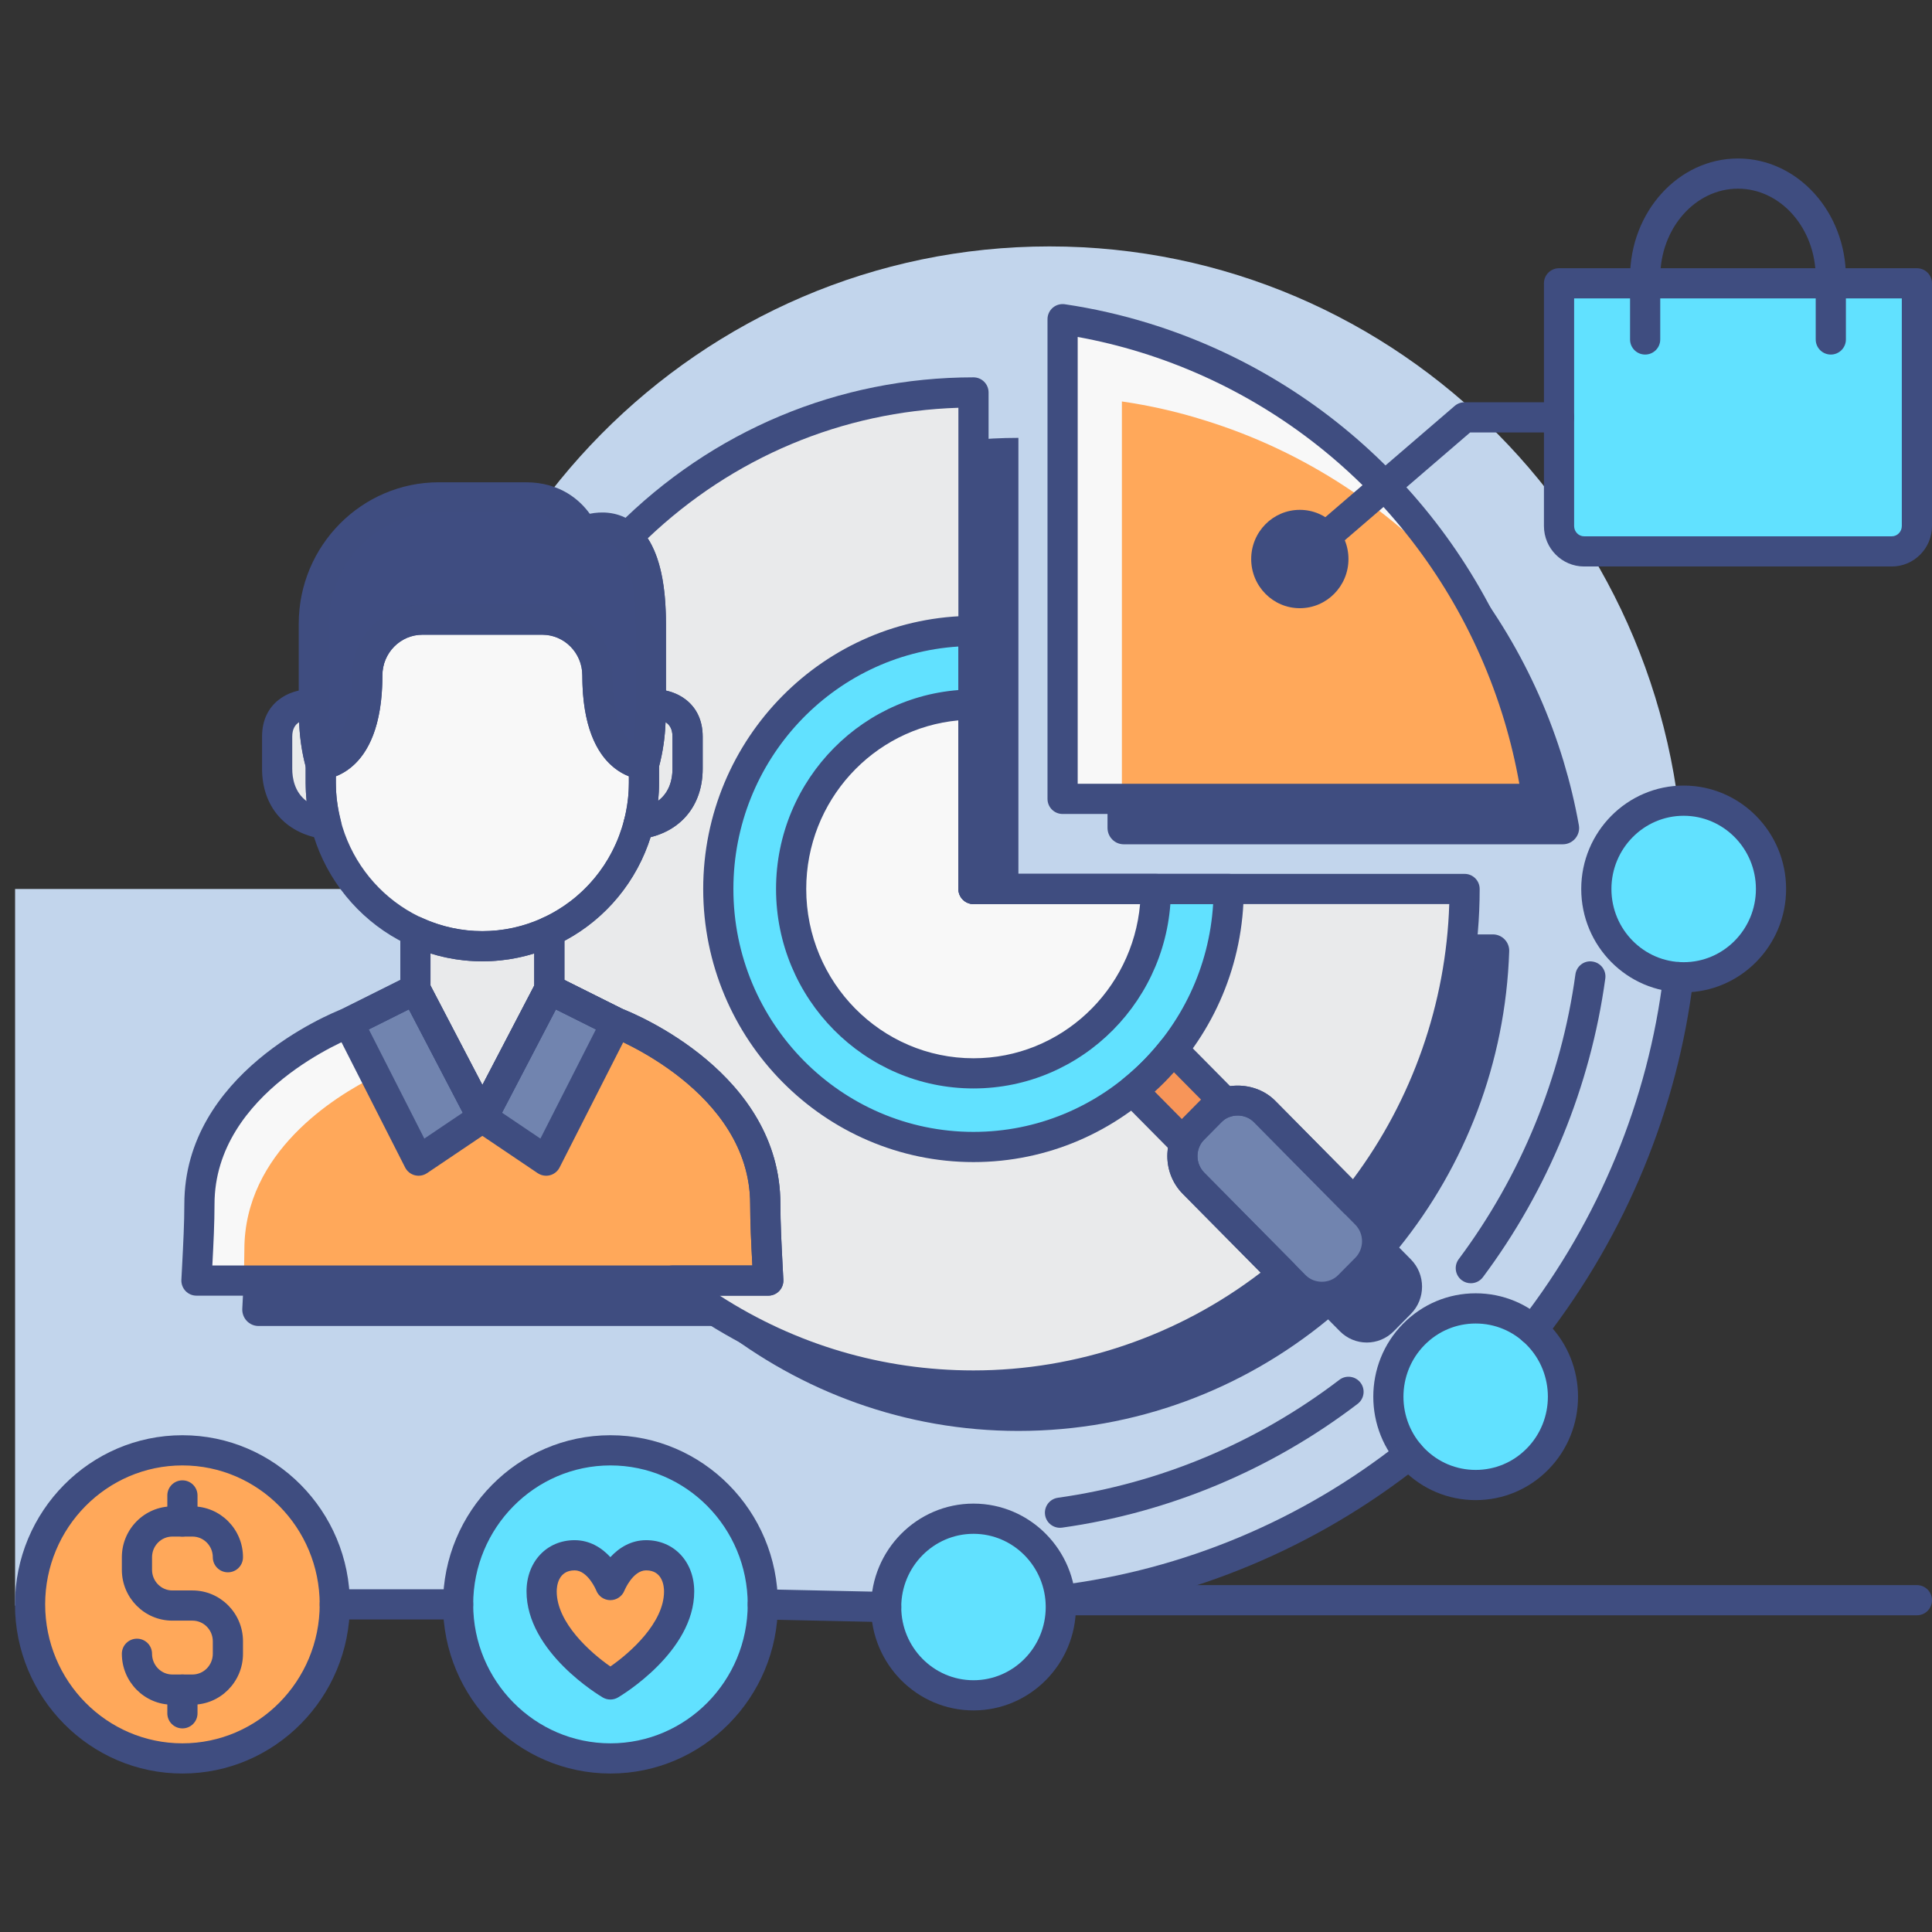 <?xml version="1.0" encoding="utf-8"?>
<!-- Generator: Adobe Illustrator 22.0.0, SVG Export Plug-In . SVG Version: 6.00 Build 0)  -->
<svg version="1.1" id="MARKET_RESEARCH_ICON_SET" xmlns="http://www.w3.org/2000/svg" xmlns:xlink="http://www.w3.org/1999/xlink"
	 x="0px" y="0px" viewBox="0 0 128 128" style="enable-background:new 0 0 128 128;" xml:space="preserve">
<rect x="0" y="0" width="128" height="128" fill="#333333" stroke="none"/>
<style type="text/css">
	.st0{fill:#C2D5EC;}
	.st1{fill:#61E1FF;}
	.st2{fill:#7184AF;}
	.st3{fill:#F8F8F8;}
	.st4{fill:#3F4D81;}
	.st5{fill:#3F4D80;}
	.st6{fill:#E9EAEB;}
	.st7{fill:#F79559;}
	.st8{fill:#FFA85A;}
</style>
<g>
	<g>
		<g>
			<path class="st0" d="M69.535,16.326c-23.203,0-42.012,19.018-42.012,42.477c0,0.031,0.002,0.062,0.002,0.093H17.427H1v47.478
				h63.486c25.957,0,47.003-21.247,47.059-47.478c0-0.031,0.002-0.062,0.002-0.093C111.547,35.344,92.738,16.326,69.535,16.326z"/>
		</g>
		<g>
			<path class="st5" d="M103.541,55.937c0.664,0,1.182-0.605,1.063-1.266c-0.258-1.438-0.598-2.847-1.013-4.224
				c-3.611-11.959-12.957-21.409-24.785-25.06c-1.759-0.543-3.572-0.957-5.43-1.232v5.564V54.85c0,0.601,0.482,1.087,1.076,1.087
				h24.855H103.541z"/>
		</g>
		<g>
			<path class="st5" d="M67.472,61.906V29.01c-8.941,0-17.048,3.668-22.935,9.591c-1.3-1.183-2.939-0.355-2.939-0.355
				s-0.913-2.283-3.786-2.283h-5.757c-4.576,0-8.285,3.751-8.285,8.377v5.378c-0.112-0.016-0.226-0.027-0.344-0.027
				c0,0-2.087,0-2.087,2.12v2.129c0,1.738,0.936,3.314,3.121,3.648c0.045,0.007,0.083,0.009,0.125,0.014
				c0.818,3.181,3.024,5.789,5.933,7.125c-0.006-0.003-0.012-0.005-0.018-0.007v3.831l-4.434,2.215l0-0.001
				c0,0-9.875,3.735-9.875,12.025c0,1.18-0.065,2.507-0.138,3.916c-0.032,0.622,0.458,1.144,1.074,1.144H47.54
				c5.513,4.34,12.42,6.953,19.932,6.953c7.774,0,14.917-2.774,20.52-7.391l0.777,0.786c0.986,0.997,2.584,0.997,3.57,0l1.136-1.149
				c0.986-0.997,0.986-2.613,0-3.61l-0.777-0.786c4.349-5.396,7.046-12.206,7.291-19.634c0.02-0.61-0.478-1.113-1.081-1.113H67.472z
				"/>
		</g>
		<g>
			<g>
				<path class="st8" d="M100.615,47.438c-3.611-11.959-12.957-21.409-24.785-25.06c-1.759-0.543-3.572-0.957-5.43-1.232v5.564
					v26.219h25.931h5.503C101.561,51.05,101.152,49.216,100.615,47.438z"/>
			</g>
			<g>
				<path class="st3" d="M96.929,39.076c-4.524-5.226-10.447-9.179-17.174-11.245c-1.756-0.552-3.572-0.963-5.427-1.234v26.332
					h-3.929V21.15c1.855,0.271,3.671,0.682,5.427,1.224C84.735,25.122,92.226,31.151,96.929,39.076z"/>
			</g>
			<g>
				<path class="st6" d="M79.074,78.395c-0.984-0.995-0.984-2.608,0-3.603l1.142-1.155c0.984-0.995,2.58-0.995,3.564,0l5.942,6.008
					c4.566-5.665,7.31-12.887,7.31-20.747H64.496V26c-8.944,0-17.055,3.671-22.942,9.597c0.856,0.775,1.568,2.407,1.568,5.735v5.377
					c0.112-0.016,0.226-0.027,0.344-0.027c0,0,2.087,0,2.087,2.12v2.129c0,1.738-0.936,3.314-3.121,3.648
					c-0.045,0.007-0.083,0.009-0.125,0.014l0-0.001c-0.819,3.184-3.028,5.794-5.941,7.129c0.009-0.004,0.018-0.007,0.027-0.011
					v3.831l4.432,2.214h0c0,0,9.875,3.735,9.875,12.025c0,1.495,0.104,3.225,0.197,5.06h-6.336c5.514,4.34,12.42,6.953,19.933,6.953
					c7.774,0,14.917-2.775,20.52-7.391L79.074,78.395z"/>
			</g>
			<g>
				<g>
					<path class="st1" d="M64.496,41.803c-9.338,0-16.907,7.653-16.907,17.094c0,9.441,7.57,17.094,16.907,17.094
						c9.338,0,16.907-7.653,16.907-17.094H64.496V41.803z"/>
				</g>
				<g>
					<path class="st3" d="M64.496,46.682c-6.672,0-12.081,5.469-12.081,12.215c0,6.746,5.409,12.215,12.081,12.215
						c6.672,0,12.082-5.469,12.082-12.215H64.496V46.682z"/>
				</g>
				<g>
					<path class="st7" d="M80.43,73.421c0.196-0.198,0.422-0.345,0.66-0.453l-3.378-3.415c-0.79,1-1.688,1.908-2.677,2.707
						l3.378,3.415c0.107-0.241,0.253-0.469,0.448-0.667L80.43,73.421z"/>
				</g>
				<g>
					<path class="st2" d="M79.077,78.398l6.716,6.79c0.986,0.997,2.584,0.997,3.57,0l1.136-1.149c0.986-0.997,0.986-2.613,0-3.609
						l-6.716-6.79c-0.986-0.997-2.584-0.997-3.57,0l-1.136,1.149C78.092,75.785,78.092,77.401,79.077,78.398z"/>
				</g>
			</g>
			<g>
				<ellipse class="st5" cx="86.117" cy="37.037" rx="3.222" ry="3.258"/>
			</g>
			<g>
				<g>
					<path class="st8" d="M50.702,79.781c0-8.29-9.875-12.025-9.875-12.025l-4.645,9.14l-4.221-2.844v-0.005l-0.003,0.002
						l-0.003-0.002v0.005l-4.221,2.844l-4.645-9.14c0,0-9.875,3.735-9.875,12.025c0,1.495-0.104,3.225-0.197,5.06h37.883
						C50.807,83.006,50.702,81.276,50.702,79.781z"/>
				</g>
				<g>
					<path class="st3" d="M16.19,82.79c0-6.451,5.978-10.143,8.631-11.464l-1.732-3.571c0,0-9.875,3.735-9.875,12.025
						c0,1.495-0.104,3.225-0.197,5.06h3.123C16.168,84.123,16.19,83.432,16.19,82.79z"/>
				</g>
				<g>
					<path class="st6" d="M27.523,61.711v3.831l4.436,8.504l4.436-8.504v-3.831c-1.353,0.624-2.852,0.981-4.436,0.981
						C30.374,62.692,28.876,62.335,27.523,61.711z"/>
				</g>
				<g>
					<polygon class="st2" points="31.959,74.046 36.186,76.896 40.831,67.758 36.395,65.542 					"/>
				</g>
				<g>
					<polygon class="st2" points="23.087,67.758 27.733,76.896 31.959,74.046 27.523,65.542 					"/>
				</g>
				<g>
					<path class="st3" d="M39.58,44.746c0-2.04-1.636-3.694-3.654-3.694h-7.938c-2.018,0-3.653,1.654-3.653,3.694
						c0,5.903-3.084,5.903-3.084,5.903v1.216c0,5.979,4.794,10.825,10.707,10.825c5.913,0,10.707-4.847,10.707-10.825v-1.216
						C42.665,50.649,39.58,50.649,39.58,44.746z"/>
				</g>
				<g>
					<path class="st4" d="M38.622,35.236c0,0-0.913-2.283-3.786-2.283h-5.757c-4.576,0-8.285,3.751-8.285,8.377V47.3h0.016
						c0,1.16,0.144,2.286,0.442,3.349c0,0,3.084,0,3.084-5.903c0-2.04,1.636-3.694,3.653-3.694h7.938
						c2.018,0,3.654,1.654,3.654,3.694c0,5.903,3.084,5.903,3.084,5.903c0.298-1.063,0.441-2.189,0.442-3.349h0.016v-5.968
						C43.123,32.953,38.622,35.236,38.622,35.236z"/>
				</g>
				<g>
					<path class="st6" d="M43.466,46.682c-0.118,0-0.232,0.011-0.344,0.027V47.3h-0.016c0,1.16-0.144,2.286-0.442,3.349h0v1.216
						c0,0.944-0.132,1.855-0.357,2.728c0.042-0.005,0.08-0.007,0.125-0.014c2.185-0.334,3.121-1.911,3.121-3.648v-2.129
						C45.554,46.682,43.466,46.682,43.466,46.682z"/>
				</g>
				<g>
					<path class="st6" d="M20.449,46.682c0.118,0,0.232,0.011,0.344,0.027V47.3h0.016c0,1.16,0.144,2.286,0.442,3.349h0v1.216
						c0,0.944,0.132,1.855,0.357,2.728c-0.042-0.005-0.08-0.007-0.125-0.014c-2.185-0.334-3.121-1.911-3.121-3.648v-2.129
						C18.362,46.682,20.449,46.682,20.449,46.682z"/>
				</g>
			</g>
		</g>
		<g>
			<path class="st1" d="M103.29,34.85c0,0.929,0.744,1.681,1.663,1.681h20.385c0.918,0,1.663-0.753,1.663-1.681V18.77h-23.71V34.85z
				"/>
		</g>
		<g>
			<ellipse class="st1" cx="111.547" cy="58.897" rx="5.786" ry="5.85"/>
		</g>
		<g>
			<ellipse class="st1" cx="97.766" cy="92.536" rx="5.786" ry="5.85"/>
		</g>
		<g>
			<ellipse class="st1" cx="64.496" cy="106.469" rx="5.786" ry="5.85"/>
		</g>
		<g>
			<g>
				<ellipse class="st1" cx="40.444" cy="106.294" rx="10.094" ry="10.206"/>
			</g>
			<g>
				<path class="st8" d="M42.81,103.041c-1.616,0-2.37,1.976-2.37,1.976s-0.754-1.976-2.37-1.976c-1.369,0-2.185,1.042-2.185,2.395
					c0,3.486,4.555,6.162,4.555,6.162s4.555-2.676,4.555-6.162C44.995,104.083,44.179,103.041,42.81,103.041z"/>
			</g>
		</g>
		<g>
			<ellipse class="st8" cx="12.086" cy="106.294" rx="10.094" ry="10.206"/>
		</g>
	</g>
	<g>
		<g>
			<g>
				<g>
					<path class="st5" d="M30.351,107.294h-8.17c-0.553,0-1-0.447-1-1s0.447-1,1-1h8.17c0.553,0,1,0.447,1,1
						S30.903,107.294,30.351,107.294z"/>
				</g>
			</g>
			<g>
				<g>
					<path class="st5" d="M58.71,107.47c-0.007,0-0.015,0-0.021,0l-8.172-0.176c-0.552-0.012-0.99-0.47-0.979-1.021
						c0.013-0.552,0.444-1.008,1.021-0.979l8.172,0.176c0.552,0.012,0.99,0.47,0.979,1.021
						C59.698,107.036,59.253,107.47,58.71,107.47z"/>
				</g>
			</g>
			<g>
				<g>
					<path class="st5" d="M127,107.018H70.282c-0.553,0-1-0.447-1-1s0.447-1,1-1H127c0.553,0,1,0.447,1,1
						S127.553,107.018,127,107.018z"/>
				</g>
			</g>
		</g>
		<g>
			<g>
				<g>
					<path class="st5" d="M101.834,53.928H70.4c-0.553,0-1-0.447-1-1V21.146c0-0.291,0.127-0.567,0.347-0.757
						c0.22-0.19,0.513-0.273,0.8-0.232c1.886,0.279,3.763,0.706,5.578,1.267c12.208,3.769,21.722,13.386,25.447,25.727l0,0
						c0.555,1.84,0.976,3.735,1.251,5.635c0.042,0.287-0.043,0.578-0.233,0.798C102.4,53.802,102.124,53.928,101.834,53.928z
						 M71.4,51.928h29.26c-0.252-1.417-0.588-2.825-1.002-4.2c-3.534-11.703-12.552-20.822-24.123-24.395
						c-1.351-0.416-2.737-0.755-4.135-1.009V51.928z"/>
				</g>
			</g>
			<g>
				<g>
					<path class="st5" d="M64.496,92.794c-7.487,0-14.594-2.479-20.551-7.167c-0.335-0.264-0.466-0.711-0.327-1.113
						c0.14-0.402,0.52-0.673,0.945-0.673h5.283c-0.076-1.454-0.145-2.828-0.145-4.06c0-7.49-9.138-11.056-9.229-11.091
						c-0.031-0.012-0.062-0.025-0.093-0.04l-4.433-2.214c-0.339-0.169-0.553-0.516-0.553-0.895v-3.654
						c-0.079-0.436,0.134-0.882,0.556-1.075c2.685-1.229,4.648-3.588,5.39-6.469c0.105-0.409,0.456-0.708,0.876-0.747
						c2.043-0.309,2.338-1.802,2.338-2.665v-2.13c0-1.039-0.832-1.12-1.087-1.12c-0.068,0-0.134,0.007-0.198,0.017
						c-0.288,0.039-0.58-0.042-0.8-0.232c-0.22-0.189-0.347-0.466-0.347-0.757v-5.377c0-3.2-0.674-4.481-1.239-4.992
						c-0.202-0.184-0.321-0.442-0.329-0.716c-0.007-0.272,0.098-0.537,0.291-0.731C47.181,28.515,55.58,25.001,64.496,25
						c0.265,0,0.52,0.105,0.707,0.293s0.293,0.441,0.293,0.707v31.897h31.536c0.553,0,1,0.447,1,1
						c0,7.758-2.675,15.349-7.532,21.375c-0.179,0.222-0.443,0.356-0.728,0.371s-0.562-0.094-0.762-0.296l-5.941-6.008
						c-0.573-0.579-1.566-0.58-2.142,0l-1.143,1.155c-0.6,0.605-0.6,1.591,0,2.195c0,0.001,0,0.001,0,0.001l5.942,6.008
						c0.197,0.199,0.302,0.474,0.288,0.754c-0.015,0.28-0.146,0.542-0.363,0.721C79.69,90.088,72.177,92.794,64.496,92.794z
						 M47.684,85.841c5.044,3.249,10.798,4.953,16.812,4.953c6.854,0,13.567-2.294,19.026-6.48l-5.159-5.216
						c-1.366-1.38-1.367-3.627,0-5.009l1.143-1.155c1.33-1.347,3.655-1.345,4.985,0l5.141,5.197
						c3.936-5.254,6.178-11.655,6.385-18.233H64.496c-0.553,0-1-0.447-1-1V27.016c-7.706,0.243-14.949,3.287-20.583,8.65
						c0.812,1.236,1.209,3.104,1.209,5.666v4.421c1.146,0.244,2.432,1.139,2.432,3.049v2.13c0,2.307-1.31,4.002-3.455,4.533
						c-0.935,2.967-2.972,5.417-5.704,6.864v2.595l3.837,1.916c0.879,0.343,10.471,4.284,10.471,12.941
						c0,1.234,0.073,2.651,0.151,4.151l0.045,0.857c0.014,0.273-0.086,0.541-0.274,0.74c-0.188,0.198-0.45,0.311-0.725,0.311H47.684
						z"/>
				</g>
			</g>
			<g>
				<g>
					<g>
						<path class="st5" d="M31.959,75.046c-0.372,0-0.714-0.207-0.887-0.537l-4.437-8.504c-0.074-0.144-0.113-0.302-0.113-0.463
							v-3.831c0-0.341,0.174-0.658,0.461-0.842c0.287-0.185,0.648-0.209,0.958-0.066c2.561,1.182,5.476,1.182,8.034,0
							c0.311-0.144,0.672-0.118,0.958,0.065c0.287,0.185,0.461,0.502,0.461,0.843v3.831c0,0.161-0.039,0.319-0.113,0.463
							l-4.436,8.504C32.673,74.839,32.332,75.046,31.959,75.046z M28.522,65.297l3.437,6.587l3.436-6.587v-2.13
							c-2.227,0.697-4.644,0.697-6.872,0V65.297z"/>
					</g>
				</g>
				<g>
					<g>
						<path class="st5" d="M50.899,85.841H13.016c-0.274,0-0.536-0.112-0.725-0.311c-0.188-0.199-0.288-0.467-0.274-0.74
							l0.045-0.857c0.078-1.5,0.151-2.917,0.151-4.151c0-8.657,9.593-12.599,10.472-12.941l4.392-2.192
							c0.485-0.242,1.08-0.051,1.333,0.432l3.551,6.807l3.548-6.806c0.251-0.484,0.845-0.676,1.334-0.433l4.39,2.192
							c0.879,0.343,10.471,4.284,10.471,12.941c0,1.234,0.073,2.651,0.151,4.151l0.045,0.857c0.014,0.273-0.086,0.541-0.274,0.74
							C51.436,85.729,51.174,85.841,50.899,85.841z M14.068,83.841h35.778c-0.076-1.454-0.145-2.828-0.145-4.06
							c0-7.49-9.138-11.056-9.229-11.091c-0.031-0.012-0.062-0.025-0.093-0.04l-3.553-1.774l-3.98,7.634
							c-0.343,0.661-1.427,0.662-1.773,0.001l-3.982-7.635l-3.555,1.775c-0.033,0.017-0.065,0.03-0.1,0.043
							c-0.187,0.072-9.224,3.619-9.224,11.087C14.213,81.013,14.145,82.387,14.068,83.841z"/>
					</g>
				</g>
				<g>
					<g>
						<path class="st5" d="M31.958,63.69c-6.455,0-11.707-5.305-11.707-11.825v-1.216c0-0.553,0.447-1,1-1
							c0.058-0.005,2.084-0.188,2.084-4.903c0-2.589,2.088-4.694,4.654-4.694h7.938c2.565,0,4.653,2.105,4.653,4.694
							c0,4.715,2.026,4.898,2.113,4.904c0.526,0.033,0.971,0.472,0.971,0.999v1.216C43.664,58.386,38.413,63.69,31.958,63.69z
							 M22.251,51.432v0.434c0,5.418,4.354,9.825,9.707,9.825c5.352,0,9.706-4.407,9.706-9.825v-0.434
							c-1.211-0.473-3.084-1.966-3.084-6.686c0-1.485-1.19-2.694-2.653-2.694h-7.938c-1.464,0-2.654,1.209-2.654,2.694
							C25.335,49.466,23.462,50.959,22.251,51.432z"/>
					</g>
				</g>
				<g>
					<g>
						<path class="st5" d="M42.664,51.649c-0.167,0-4.084-0.078-4.084-6.903c0-1.485-1.19-2.694-2.653-2.694h-7.938
							c-1.464,0-2.654,1.209-2.654,2.694c0,6.825-3.917,6.903-4.084,6.903c-0.448,0-0.842-0.299-0.963-0.73
							c-0.302-1.078-0.463-2.232-0.478-3.434c-0.012-0.061-0.018-0.122-0.018-0.186v-5.97c0-5.171,4.165-9.377,9.285-9.377h5.758
							c2.323,0,3.616,1.224,4.238,2.086c0.754-0.154,1.733-0.141,2.633,0.412c1.603,0.983,2.415,3.299,2.415,6.881V47.3
							c0,0.062-0.006,0.124-0.017,0.184c-0.016,1.203-0.177,2.358-0.479,3.436C43.506,51.351,43.112,51.649,42.664,51.649z
							 M21.793,47.124c0.011,0.058,0.017,0.116,0.017,0.176c0,0.692,0.056,1.364,0.165,2.009c0.602-0.489,1.36-1.678,1.36-4.562
							c0-2.589,2.088-4.694,4.654-4.694h7.938c2.565,0,4.653,2.105,4.653,4.694c0,2.875,0.754,4.065,1.361,4.558
							c0.109-0.643,0.164-1.313,0.165-2.005c0-0.06,0.006-0.119,0.016-0.176v-5.791c0-3.724-0.915-4.842-1.461-5.177
							c-0.71-0.436-1.578-0.032-1.587-0.027c-0.25,0.128-0.541,0.143-0.805,0.044c-0.26-0.098-0.467-0.299-0.572-0.556
							c-0.037-0.086-0.747-1.663-2.861-1.663h-5.758c-4.017,0-7.285,3.31-7.285,7.377V47.124z"/>
					</g>
				</g>
				<g>
					<g>
						<path class="st5" d="M42.351,55.589c-0.294,0-0.591-0.125-0.781-0.349c-0.211-0.248-0.312-0.58-0.23-0.896
							c0.216-0.838,0.325-1.672,0.325-2.479v-1.216c0-0.091,0.013-0.182,0.037-0.27c0.268-0.957,0.404-1.994,0.405-3.081
							c0-0.06,0.006-0.119,0.016-0.176v-0.414c0-0.496,0.363-0.917,0.854-0.989c0.16-0.023,0.323-0.038,0.49-0.038
							c1.241,0,3.088,0.831,3.088,3.12v2.13c0,2.485-1.521,4.262-3.97,4.637c-0.02,0.003-0.118,0.015-0.138,0.017
							C42.414,55.588,42.383,55.589,42.351,55.589z M43.664,50.784v1.081c0,0.395-0.021,0.794-0.063,1.195
							c0.807-0.601,0.953-1.521,0.953-2.129v-2.13c0-0.519-0.205-0.802-0.458-0.953C44.058,48.87,43.912,49.855,43.664,50.784z
							 M43.122,47.3h0.01H43.122z"/>
					</g>
				</g>
				<g>
					<g>
						<path class="st5" d="M21.607,55.594c-0.038,0-0.077-0.002-0.115-0.007l-0.16-0.019c-2.449-0.375-3.97-2.152-3.97-4.637v-2.13
							c0-2.289,1.846-3.12,3.087-3.12c0.169,0,0.332,0.015,0.491,0.038c0.49,0.073,0.853,0.494,0.853,0.989v0.411
							c0.011,0.059,0.017,0.118,0.017,0.18c0,1.086,0.136,2.122,0.404,3.08c0.024,0.088,0.037,0.179,0.037,0.27v1.216
							c0,0.808,0.109,1.642,0.325,2.479c0.082,0.319,0.001,0.658-0.215,0.906C22.17,55.47,21.895,55.594,21.607,55.594z
							 M19.819,47.849c-0.252,0.151-0.457,0.435-0.457,0.953v2.13c0,0.616,0.15,1.553,0.955,2.149
							c-0.044-0.408-0.066-0.814-0.066-1.216v-1.081C20.002,49.854,19.857,48.869,19.819,47.849z"/>
					</g>
				</g>
				<g>
					<g>
						<path class="st5" d="M27.733,77.896c-0.084,0-0.168-0.011-0.251-0.032c-0.277-0.072-0.511-0.259-0.641-0.515l-4.645-9.139
							c-0.12-0.237-0.142-0.514-0.058-0.767c0.083-0.253,0.264-0.462,0.502-0.581l4.434-2.215c0.49-0.242,1.081-0.051,1.334,0.432
							l4.438,8.506c0.235,0.451,0.094,1.008-0.328,1.292l-4.227,2.848C28.125,77.837,27.931,77.896,27.733,77.896z M24.437,68.201
							l3.676,7.233l2.548-1.717l-3.569-6.842L24.437,68.201z"/>
					</g>
				</g>
				<g>
					<g>
						<path class="st5" d="M36.183,77.896c-0.197,0-0.393-0.059-0.56-0.171L31.4,74.877c-0.421-0.284-0.562-0.84-0.327-1.291
							l4.435-8.506c0.251-0.484,0.845-0.676,1.334-0.433l4.433,2.214c0.238,0.119,0.419,0.328,0.502,0.581
							c0.084,0.253,0.062,0.529-0.058,0.767l-4.645,9.14c-0.13,0.256-0.363,0.443-0.641,0.515
							C36.351,77.885,36.267,77.896,36.183,77.896z M33.26,73.718l2.544,1.716l3.676-7.233l-2.652-1.324L33.26,73.718z"/>
					</g>
				</g>
			</g>
			<g>
				<g>
					<g>
						<path class="st5" d="M64.496,76.991c-9.874,0-17.907-8.117-17.907-18.094c0-9.978,8.033-18.095,17.907-18.095
							c0.553,0,1,0.447,1,1v16.095h15.907c0.553,0,1,0.447,1,1C82.403,68.874,74.37,76.991,64.496,76.991z M63.496,42.834
							c-8.308,0.523-14.907,7.528-14.907,16.063c0,8.874,7.136,16.094,15.907,16.094c8.439,0,15.365-6.684,15.877-15.094H64.496
							c-0.553,0-1-0.447-1-1V42.834z"/>
					</g>
				</g>
				<g>
					<g>
						<path class="st5" d="M64.496,72.112c-7.213,0-13.081-5.928-13.081-13.215s5.868-13.216,13.081-13.216c0.553,0,1,0.447,1,1
							v11.216h11.081c0.553,0,1,0.447,1,1C77.577,66.185,71.709,72.112,64.496,72.112z M63.496,47.727
							c-5.644,0.514-10.081,5.328-10.081,11.171c0,6.184,4.971,11.215,11.081,11.215c5.777,0,10.536-4.498,11.037-10.215H64.496
							c-0.553,0-1-0.447-1-1V47.727z"/>
					</g>
				</g>
				<g>
					<g>
						<path class="st5" d="M78.413,76.675c-0.265,0-0.521-0.105-0.711-0.297l-3.378-3.415c-0.199-0.201-0.304-0.477-0.287-0.759
							c0.016-0.282,0.149-0.545,0.37-0.723c0.928-0.749,1.776-1.607,2.521-2.549c0.177-0.225,0.442-0.362,0.729-0.378
							c0.283-0.02,0.565,0.091,0.767,0.295l3.378,3.415c0.229,0.232,0.332,0.562,0.272,0.884c-0.059,0.322-0.271,0.594-0.569,0.729
							c-0.144,0.065-0.267,0.148-0.365,0.248l-1.566,1.584c-0.099,0.1-0.179,0.221-0.246,0.372
							c-0.134,0.302-0.408,0.518-0.733,0.576C78.533,76.67,78.473,76.675,78.413,76.675z M76.5,72.318l1.807,1.827l1.271-1.285
							l-1.806-1.826C77.368,71.483,76.944,71.913,76.5,72.318z"/>
					</g>
				</g>
				<g>
					<g>
						<path class="st5" d="M87.578,86.936c-0.943,0-1.829-0.37-2.496-1.043l-6.716-6.791l0,0c-1.367-1.384-1.367-3.634,0-5.016
							l1.137-1.149c1.331-1.345,3.658-1.347,4.991,0l6.716,6.79c1.367,1.384,1.367,3.634,0,5.016l-1.136,1.149
							C89.407,86.565,88.521,86.936,87.578,86.936z M79.788,77.695l6.716,6.79c0.574,0.58,1.574,0.581,2.148-0.001l1.136-1.148
							c0.601-0.607,0.601-1.596,0-2.203l-6.716-6.79c-0.575-0.581-1.574-0.579-2.147,0l-1.137,1.149
							C79.187,76.1,79.187,77.088,79.788,77.695L79.788,77.695z"/>
					</g>
				</g>
			</g>
		</g>
		<g>
			<g>
				<g>
					<path class="st5" d="M125.337,37.531h-20.385c-1.468,0-2.662-1.203-2.662-2.682V18.771c0-0.553,0.447-1,1-1H127
						c0.553,0,1,0.447,1,1V34.85C128,36.328,126.806,37.531,125.337,37.531z M104.29,19.771V34.85c0,0.376,0.297,0.682,0.662,0.682
						h20.385c0.365,0,0.663-0.306,0.663-0.682V19.771H104.29z"/>
				</g>
			</g>
			<g>
				<g>
					<g>
						<path class="st5" d="M121.296,23.49c-0.553,0-1-0.447-1-1v-4.113c0-3.24-2.311-5.877-5.151-5.877
							c-2.84,0-5.15,2.637-5.15,5.877v4.113c0,0.553-0.447,1-1,1s-1-0.447-1-1v-4.113c0-4.344,3.208-7.877,7.15-7.877
							c3.943,0,7.151,3.533,7.151,7.877v4.113C122.296,23.043,121.849,23.49,121.296,23.49z"/>
					</g>
				</g>
			</g>
		</g>
		<g>
			<g>
				<path class="st5" d="M70.227,101.22c-0.491,0-0.919-0.361-0.989-0.861c-0.077-0.547,0.305-1.052,0.852-1.129
					c6.746-0.947,13.193-3.649,18.646-7.812c0.438-0.337,1.066-0.249,1.401,0.188c0.335,0.438,0.251,1.066-0.188,1.401
					c-5.724,4.371-12.495,7.208-19.581,8.203C70.319,101.217,70.272,101.22,70.227,101.22z"/>
			</g>
		</g>
		<g>
			<g>
				<path class="st5" d="M97.445,85.018c-0.208,0-0.418-0.064-0.598-0.199c-0.442-0.33-0.533-0.957-0.202-1.399
					c4.119-5.516,6.792-12.038,7.73-18.862c0.074-0.547,0.576-0.939,1.126-0.854c0.548,0.075,0.93,0.579,0.854,1.126
					c-0.983,7.159-3.788,14.002-8.109,19.788C98.051,84.879,97.75,85.018,97.445,85.018z"/>
			</g>
		</g>
		<g>
			<g>
				<path class="st5" d="M111.547,65.747c-3.742,0-6.786-3.072-6.786-6.85s3.044-6.851,6.786-6.851s6.787,3.073,6.787,6.851
					S115.289,65.747,111.547,65.747z M111.547,54.047c-2.639,0-4.786,2.176-4.786,4.851c0,2.674,2.147,4.85,4.786,4.85
					c2.64,0,4.787-2.176,4.787-4.85C116.334,56.223,114.187,54.047,111.547,54.047z"/>
			</g>
		</g>
		<g>
			<g>
				<path class="st5" d="M97.767,99.386c-1.815,0-3.521-0.714-4.803-2.01c-2.64-2.669-2.64-7.012,0-9.681
					c1.282-1.296,2.988-2.01,4.803-2.01c0,0,0,0,0.001,0c1.814,0,3.52,0.714,4.801,2.01c2.64,2.669,2.64,7.012,0,9.681l-0.711-0.703
					l0.711,0.703C101.287,98.672,99.582,99.386,97.767,99.386C97.767,99.386,97.767,99.386,97.767,99.386z M97.767,87.686
					c-1.276,0-2.478,0.503-3.381,1.416c-1.872,1.894-1.872,4.975,0,6.868c0.903,0.913,2.104,1.416,3.381,1.416
					s2.477-0.503,3.38-1.416c1.872-1.894,1.872-4.975,0-6.868C100.243,88.188,99.043,87.686,97.767,87.686L97.767,87.686z"/>
			</g>
		</g>
		<g>
			<g>
				<path class="st5" d="M64.496,113.319c-3.742,0-6.786-3.072-6.786-6.85s3.044-6.851,6.786-6.851s6.786,3.073,6.786,6.851
					S68.238,113.319,64.496,113.319z M64.496,101.619c-2.639,0-4.786,2.176-4.786,4.851c0,2.674,2.147,4.85,4.786,4.85
					s4.786-2.176,4.786-4.85C69.282,103.795,67.135,101.619,64.496,101.619z"/>
			</g>
		</g>
		<g>
			<g>
				<path class="st5" d="M101.552,89.112c-0.214,0-0.429-0.068-0.611-0.209c-0.437-0.338-0.517-0.966-0.179-1.403
					c5.175-6.688,8.439-14.602,9.441-22.883c0.066-0.549,0.563-0.937,1.113-0.873c0.549,0.066,0.939,0.565,0.873,1.113
					c-1.046,8.64-4.451,16.893-9.846,23.867C102.146,88.979,101.851,89.112,101.552,89.112z"/>
			</g>
		</g>
		<g>
			<g>
				<path class="st5" d="M70.281,107.018c-0.498,0-0.929-0.371-0.991-0.877c-0.068-0.549,0.321-1.048,0.869-1.115
					c8.241-1.02,16.057-4.29,22.602-9.458c0.435-0.342,1.063-0.268,1.405,0.165c0.342,0.434,0.268,1.062-0.165,1.405
					c-6.833,5.395-14.992,8.809-23.596,9.872C70.363,107.016,70.322,107.018,70.281,107.018z"/>
			</g>
		</g>
		<g>
			<g>
				<path class="st5" d="M86.117,38.037c-0.281,0-0.561-0.118-0.758-0.348c-0.36-0.419-0.312-1.051,0.105-1.41l10.915-9.387
					c0.182-0.156,0.413-0.242,0.652-0.242h6.258c0.553,0,1,0.447,1,1s-0.447,1-1,1h-5.887L86.77,37.795
					C86.58,37.958,86.349,38.037,86.117,38.037z"/>
			</g>
		</g>
		<g>
			<g>
				<g>
					<path class="st5" d="M40.444,117.5c-6.117,0-11.094-5.027-11.094-11.206s4.977-11.206,11.094-11.206
						s11.094,5.027,11.094,11.206S46.562,117.5,40.444,117.5z M40.444,97.088c-5.015,0-9.094,4.13-9.094,9.206
						s4.079,9.206,9.094,9.206s9.094-4.13,9.094-9.206S45.459,97.088,40.444,97.088z"/>
				</g>
			</g>
			<g>
				<g>
					<path class="st4" d="M40.439,112.598c-0.175,0-0.351-0.046-0.507-0.138c-0.206-0.121-5.048-3.012-5.048-7.024
						c0-1.967,1.34-3.395,3.186-3.395c1.009,0,1.801,0.507,2.369,1.124c0.568-0.617,1.361-1.124,2.37-1.124
						c1.846,0,3.185,1.428,3.185,3.395c0,4.013-4.842,6.903-5.048,7.024C40.79,112.552,40.614,112.598,40.439,112.598z
						 M38.07,104.041c-1.1,0-1.186,1.067-1.186,1.395c0,2.077,2.235,4.059,3.555,4.973c1.319-0.914,3.555-2.896,3.555-4.973
						c0-0.327-0.085-1.395-1.185-1.395c-0.886,0-1.433,1.324-1.438,1.337c-0.151,0.383-0.521,0.636-0.932,0.636
						c-0.002,0-0.004,0-0.006,0c-0.412-0.002-0.782-0.255-0.93-0.641C39.502,105.365,38.955,104.041,38.07,104.041z"/>
				</g>
			</g>
		</g>
		<g>
			<g>
				<g>
					<path class="st5" d="M12.086,117.5c-6.117,0-11.094-5.027-11.094-11.206s4.977-11.206,11.094-11.206
						s11.095,5.027,11.095,11.206S18.203,117.5,12.086,117.5z M12.086,97.088c-5.015,0-9.094,4.13-9.094,9.206
						s4.079,9.206,9.094,9.206s9.095-4.13,9.095-9.206S17.101,97.088,12.086,97.088z"/>
				</g>
			</g>
			<g>
				<g>
					<path class="st5" d="M12.086,114.511c-0.553,0-1-0.447-1-1v-1.57c0-0.553,0.447-1,1-1s1,0.447,1,1v1.57
						C13.086,114.063,12.639,114.511,12.086,114.511z"/>
				</g>
			</g>
			<g>
				<g>
					<path class="st5" d="M12.751,112.94h-1.335c-1.843,0-3.343-1.513-3.343-3.373c0-0.553,0.447-1,1-1s1,0.447,1,1
						c0,0.757,0.603,1.373,1.343,1.373h1.335c0.743,0,1.348-0.616,1.348-1.373v-0.828c0-0.755-0.604-1.368-1.348-1.368h-1.335
						c-1.843,0-3.343-1.511-3.343-3.368v-0.833c0-1.857,1.5-3.368,3.343-3.368h1.335c1.846,0,3.348,1.511,3.348,3.368
						c0,0.553-0.447,1-1,1s-1-0.447-1-1c0-0.755-0.604-1.368-1.348-1.368h-1.335c-0.74,0-1.343,0.613-1.343,1.368v0.833
						c0,0.755,0.603,1.368,1.343,1.368h1.335c1.846,0,3.348,1.511,3.348,3.368v0.828C16.099,111.428,14.597,112.94,12.751,112.94z"
						/>
				</g>
			</g>
			<g>
				<g>
					<path class="st5" d="M12.086,101.802c-0.553,0-1-0.447-1-1v-1.725c0-0.553,0.447-1,1-1s1,0.447,1,1v1.725
						C13.086,101.354,12.639,101.802,12.086,101.802z"/>
				</g>
			</g>
		</g>
	</g>
</g>
</svg>
